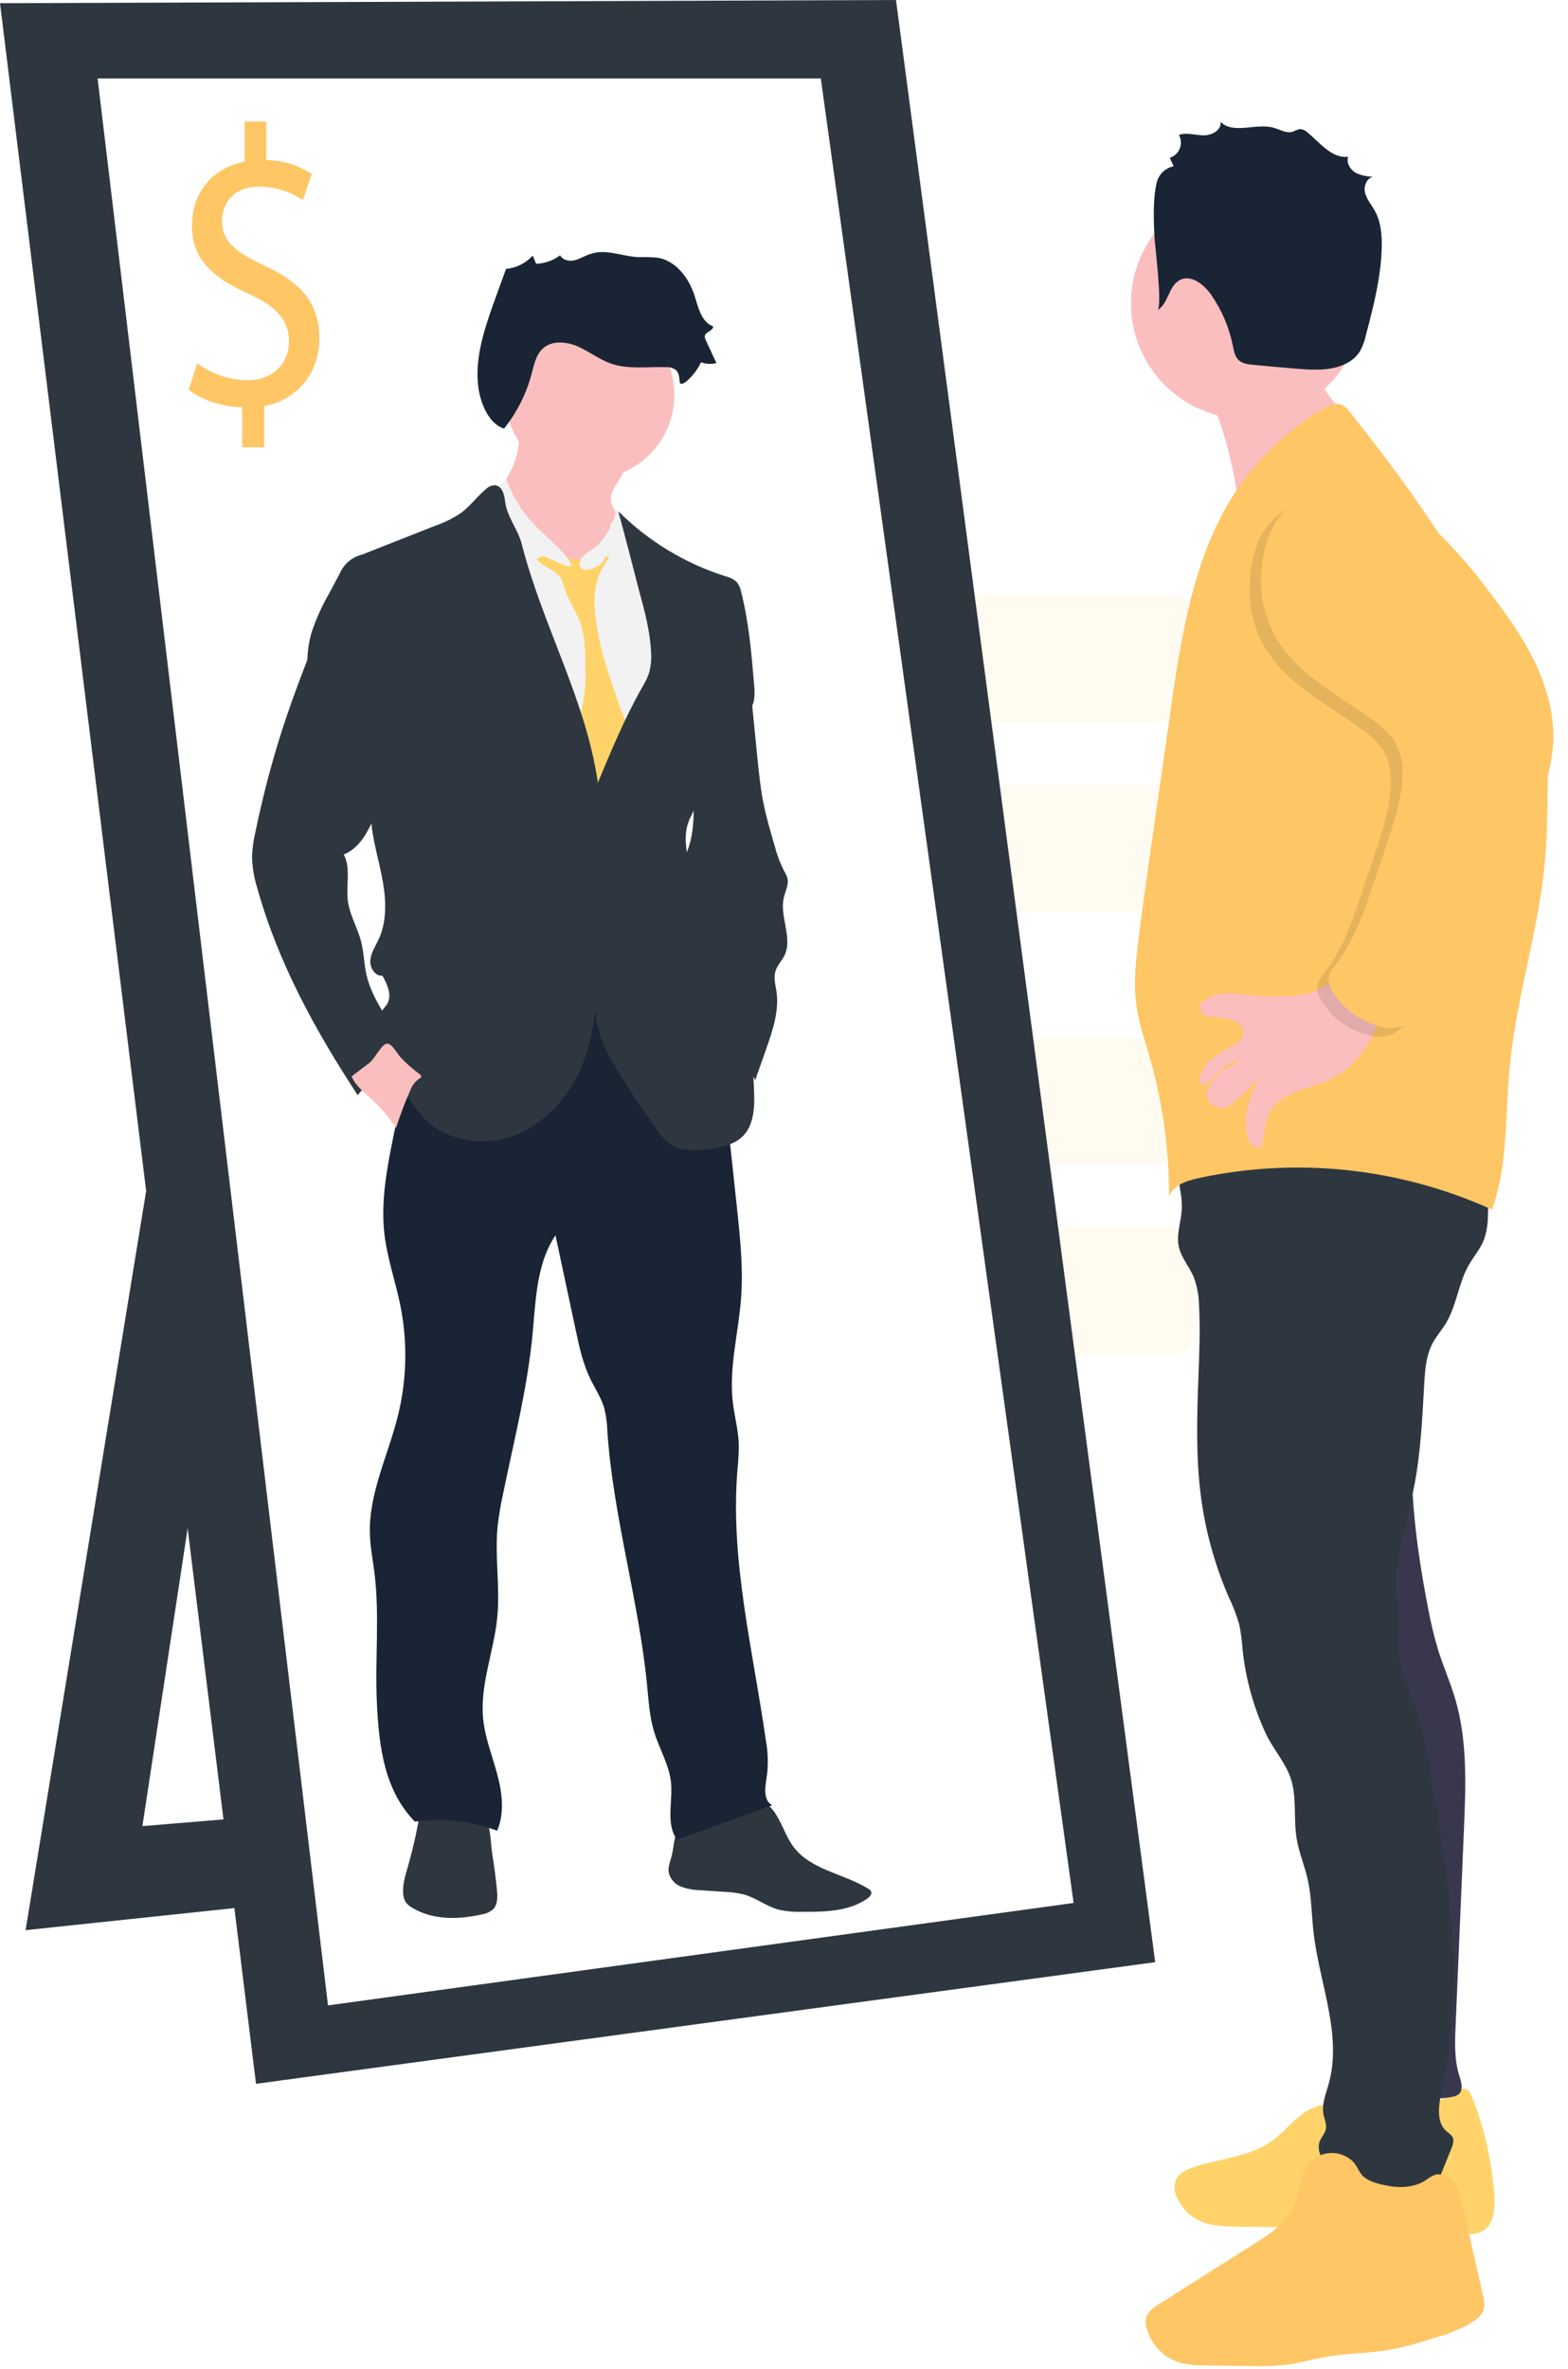 <svg width="490" height="740" viewBox="0 0 490 740" fill="none" xmlns="http://www.w3.org/2000/svg">
<path opacity="0.1" d="M229.11 344.05H113.24C109.137 344.05 105.81 347.377 105.81 351.48V376.14C105.81 380.244 109.137 383.57 113.24 383.57H229.11C233.213 383.57 236.54 380.244 236.54 376.14V351.48C236.54 347.377 233.213 344.05 229.11 344.05Z" fill="#FFD369"/>
<path opacity="0.1" d="M365.93 383.57H250.06C245.957 383.57 242.63 386.897 242.63 391V415.66C242.63 419.764 245.957 423.09 250.06 423.09H365.93C370.033 423.09 373.36 419.764 373.36 415.66V391C373.36 386.897 370.033 383.57 365.93 383.57Z" fill="#FFD369"/>
<path opacity="0.1" d="M229.11 292.76H113.24C109.137 292.76 105.81 296.087 105.81 300.19V324.85C105.81 328.953 109.137 332.28 113.24 332.28H229.11C233.213 332.28 236.54 328.953 236.54 324.85V300.19C236.54 296.087 233.213 292.76 229.11 292.76Z" fill="#FFD369"/>
<path opacity="0.1" d="M365.93 324.29H250.06C245.957 324.29 242.63 327.617 242.63 331.72V356.38C242.63 360.484 245.957 363.81 250.06 363.81H365.93C370.033 363.81 373.36 360.484 373.36 356.38V331.72C373.36 327.617 370.033 324.29 365.93 324.29Z" fill="#FFD369"/>
<path opacity="0.1" d="M229.11 205.71H113.24C109.137 205.71 105.81 209.037 105.81 213.14V237.8C105.81 241.903 109.137 245.23 113.24 245.23H229.11C233.213 245.23 236.54 241.903 236.54 237.8V213.14C236.54 209.037 233.213 205.71 229.11 205.71Z" fill="#FFD369"/>
<path opacity="0.1" d="M365.93 245.24H250.06C245.957 245.24 242.63 248.567 242.63 252.67V277.33C242.63 281.433 245.957 284.76 250.06 284.76H365.93C370.033 284.76 373.36 281.433 373.36 277.33V252.67C373.36 248.567 370.033 245.24 365.93 245.24Z" fill="#FFD369"/>
<path opacity="0.1" d="M229.11 146.43H113.24C109.137 146.43 105.81 149.757 105.81 153.86V178.52C105.81 182.623 109.137 185.95 113.24 185.95H229.11C233.213 185.95 236.54 182.623 236.54 178.52V153.86C236.54 149.757 233.213 146.43 229.11 146.43Z" fill="#FFD369"/>
<path opacity="0.1" d="M365.93 185.95H250.06C245.957 185.95 242.63 189.277 242.63 193.38V218.04C242.63 222.143 245.957 225.47 250.06 225.47H365.93C370.033 225.47 373.36 222.143 373.36 218.04V193.38C373.36 189.277 370.033 185.95 365.93 185.95Z" fill="#FFD369"/>
<path d="M54 321L8 603L216 581L207 557L44.5 570.5L82.5 320.5L54 321Z" fill="#2E3740"/>
<path d="M0 1L280 0L361 613L80 651L0 1Z" fill="#2E3740"/>
<path d="M30.5 24.5H256.5L335.5 594.5L102.5 626.5L30.5 24.5Z" fill="white"/>
<path d="M243.64 568.86C245.06 571.58 246.12 574.52 247.97 576.97C253.37 584.19 263.62 585.32 271.31 590.03C271.695 590.225 272.012 590.532 272.22 590.91C272.57 591.74 271.79 592.61 271.04 593.13C265.21 597.22 257.56 597.31 250.43 597.26C248.034 597.345 245.637 597.117 243.3 596.58C239.53 595.58 236.3 592.95 232.58 591.88C230.651 591.398 228.677 591.12 226.69 591.05L218.88 590.52C216.801 590.49 214.742 590.108 212.79 589.39C211.818 589.018 210.955 588.405 210.284 587.61C209.612 586.814 209.153 585.861 208.95 584.84C208.73 583.18 209.44 581.57 209.86 579.95C210.86 576.11 210.55 571.47 213.54 568.85C214.772 567.907 216.185 567.226 217.69 566.85C223.125 565.018 228.673 563.542 234.3 562.43C238.93 561.52 241.59 564.92 243.64 568.86Z" fill="#2E3740"/>
<path d="M155.3 590.49C155.5 592.62 155.56 595.06 154.02 596.55C153.061 597.346 151.903 597.865 150.67 598.05C143.28 599.77 135.04 599.89 128.61 595.87C127.941 595.488 127.351 594.982 126.87 594.38C126.334 593.56 126.03 592.609 125.99 591.63C125.76 588.8 126.63 586.01 127.42 583.28C129.289 576.802 130.709 570.203 131.67 563.53C131.75 562.98 150.54 566.53 151.79 568.39C153.36 570.69 153.37 576.21 153.79 578.95C154.423 582.777 154.927 586.623 155.3 590.49Z" fill="#2E3740"/>
<path d="M225.24 330.27L230.24 376.76C231.24 386.26 232.29 395.81 231.6 405.34C230.8 416.34 227.72 427.34 229.02 438.24C229.53 442.48 230.69 446.64 230.86 450.91C230.892 453.749 230.748 456.588 230.43 459.41C228.17 487.62 235.32 515.61 239.32 543.62C239.963 547.075 240.105 550.605 239.74 554.1C239.22 557.65 238.18 562.31 241.34 563.99L211.66 574.75C207.87 570 210.38 562.61 209.66 556.58C209 551.15 206.02 546.31 204.43 541.08C202.99 536.38 202.69 531.43 202.22 526.55C199.63 499.98 191.68 474.1 189.82 447.47C189.76 444.898 189.425 442.34 188.82 439.84C187.82 436.53 185.82 433.64 184.36 430.53C182.12 425.86 181.02 420.74 179.94 415.68L173.59 385.93C167.17 395.49 167.43 407.93 166.16 419.39C164.38 435.39 160.4 451.12 157.16 466.92C156.407 470.32 155.843 473.758 155.47 477.22C154.63 486.49 156.3 495.85 155.41 505.11C154.41 515.84 149.9 526.31 150.99 537.04C151.59 542.98 153.87 548.6 155.41 554.36C156.95 560.12 157.71 566.44 155.36 571.93C147.147 568.914 138.324 567.94 129.65 569.09C120.12 559.34 118.43 545.74 117.78 532.09C117.13 518.44 118.7 504.77 117 491.25C116.5 487.25 115.72 483.35 115.59 479.36C115.17 466.57 121.32 454.6 124.38 442.17C127.134 430.98 127.397 419.322 125.15 408.02C123.65 400.55 121.07 393.3 120.15 385.73C118.9 375.12 121.02 364.43 123.15 353.95C124.58 346.88 126 339.81 127.62 332.78C129.36 325.23 131.43 317.52 136.08 311.34C143.52 301.45 156.73 297.06 169.08 298.02C181.43 298.98 192.96 304.6 203.16 311.6C211.199 316.973 218.606 323.236 225.24 330.27Z" fill="#192534"/>
<path d="M192.06 152.25C191.499 153.151 191.109 154.148 190.91 155.19C190.66 157.24 191.91 159.12 192.91 160.91C194.191 163.21 195.176 165.663 195.84 168.21C196.316 169.787 196.462 171.444 196.27 173.08C196.026 174.308 195.587 175.49 194.97 176.58C193.04 180.3 190.18 183.74 186.29 185.29C183.278 186.399 179.992 186.532 176.9 185.67C173.828 184.8 170.925 183.421 168.31 181.59C166.106 180.193 164.124 178.474 162.43 176.49C160.812 174.32 159.45 171.971 158.37 169.49C156.29 165.14 154.18 160.49 154.56 155.72C154.58 155.287 154.661 154.86 154.8 154.45C155.125 153.709 155.578 153.032 156.14 152.45C160.406 147.394 162.594 140.907 162.26 134.3L176.83 137.61C180.04 138.34 183.25 139.07 186.42 139.98C189.02 140.73 193.02 141.77 194.71 144.09C196.4 146.41 193.21 150.13 192.06 152.25Z" fill="#FBBEBE"/>
<path d="M184.26 149.77C198.885 149.77 210.74 137.915 210.74 123.29C210.74 108.666 198.885 96.81 184.26 96.81C169.636 96.81 157.78 108.666 157.78 123.29C157.78 137.915 169.636 149.77 184.26 149.77Z" fill="#FBBEBE"/>
<path d="M180 176.71C181.12 174.26 183.54 172.71 185.75 171.17C187.96 169.63 190.2 167.66 190.63 164.99C190.656 164.386 190.806 163.794 191.07 163.25C191.92 161.97 193.94 162.61 195.15 163.55C198.09 165.84 200.09 169.09 202.04 172.26C204.563 176.115 206.722 180.196 208.49 184.45C211.3 191.86 211.64 199.95 211.95 207.86C212.23 215.06 212.5 222.37 210.75 229.35C209.65 233.77 207.75 238.06 207.64 242.61C207.31 259.14 201.57 274.94 201.17 291.47C201.14 296.25 201.38 301.027 201.89 305.78L202.83 316.51C188.29 315.677 173.79 314.4 159.33 312.68C158.91 307.74 157.5 302.95 156.21 298.17C150.928 278.628 147.542 258.622 146.1 238.43C145.33 227.71 144.54 217.03 143.35 206.35C142.28 196.64 140.18 186.87 141.44 177.18C142.099 172.776 143.485 168.511 145.54 164.56C146.19 162.986 147.307 161.649 148.74 160.73C149.456 160.384 150.217 160.138 151 160C153.267 159.541 155.568 159.27 157.88 159.19C158.445 159.142 159.014 159.197 159.56 159.35C160.534 159.836 161.334 160.611 161.85 161.57C166.305 168.268 172.611 173.528 180 176.71V176.71Z" fill="#F2F2F2"/>
<path d="M167.72 174.59C169.58 177.25 173.52 177.88 175.24 180.59C175.819 181.723 176.259 182.921 176.55 184.16C177.6 187.51 179.72 190.42 181.01 193.69C182.87 198.39 182.92 203.59 182.94 208.64C183.123 212.663 182.814 216.692 182.02 220.64C181.42 223.11 180.44 225.46 179.72 227.9C178.497 232.049 178.043 236.387 178.38 240.7C178.38 241.632 178.629 242.546 179.1 243.35C179.778 244.153 180.664 244.755 181.66 245.09C184.59 246.38 187.66 247.7 190.86 247.4C191.516 247.379 192.152 247.167 192.69 246.79C193.061 246.452 193.366 246.049 193.59 245.6L195.59 242.22C197.4 239.13 199.29 235.67 198.59 232.14C198.082 230.318 197.317 228.577 196.32 226.97C195.042 224.361 193.952 221.664 193.06 218.9C189.87 209.73 186.64 200.43 185.92 190.75C185.497 187.066 185.907 183.334 187.12 179.83C188.059 177.673 189.24 175.63 190.64 173.74C190.323 173.315 189.885 172.997 189.383 172.827C188.881 172.657 188.339 172.644 187.83 172.79C186.824 173.101 185.85 173.506 184.92 174C181.98 175.24 178.72 174.79 175.75 173.94C174.59 173.6 172.75 172.44 171.55 172.52C171.14 172.57 167.79 174.71 167.72 174.59Z" fill="#FFD369"/>
<path d="M191.13 174.48C190.53 174 189.6 173.56 189.07 174.12C188.892 174.363 188.763 174.638 188.69 174.93C188.17 176.33 186.64 177.02 185.25 177.56C183.86 178.1 182.36 178.4 181.52 177.37C181.255 176.969 181.125 176.494 181.148 176.014C181.171 175.534 181.347 175.073 181.65 174.7C182.265 173.959 183.007 173.333 183.84 172.85C188.44 169.603 191.573 164.673 192.56 159.13C193.85 160.155 194.704 161.631 194.95 163.26C195.28 164.85 195.32 166.49 195.65 168.08C196.14 170.36 197.23 172.49 197.48 174.8C197.61 176.03 197.48 177.27 197.48 178.5C197.525 179.703 197.665 180.9 197.9 182.08C195.56 179.6 193.91 176.69 191.13 174.48Z" fill="#F2F2F2"/>
<path d="M170.89 167.69C169.89 166.74 168.89 165.84 167.89 164.87C163.502 160.587 160.188 155.327 158.22 149.52C156.94 150.52 155.53 151.84 155.5 153.52C155.614 154.709 156.073 155.838 156.82 156.77C160.602 162.725 163.098 169.404 164.15 176.38C164.69 175.536 165.439 174.845 166.323 174.374C167.207 173.903 168.198 173.667 169.2 173.69C170.78 173.69 177.87 177.89 178.38 176.83C179.13 175.17 172.09 168.82 170.89 167.69Z" fill="#F2F2F2"/>
<path d="M193.22 159.73C202.627 169.094 214.142 176.066 226.8 180.06C228.058 180.334 229.225 180.927 230.19 181.78C230.911 182.68 231.395 183.745 231.6 184.88C234.04 194.42 234.86 204.29 235.67 214.1C235.882 215.722 235.848 217.368 235.57 218.98C234.98 221.6 233.12 223.72 231.29 225.69C225.55 231.84 219 238.27 218.03 246.63C217.956 248.242 217.765 249.846 217.46 251.43C216.96 253.29 215.85 254.93 215.17 256.74C211.83 265.65 219.38 276.44 214.78 284.74C217.27 289.524 218.978 294.676 219.84 300C219.994 302.018 220.456 304.001 221.21 305.88C222.58 308.74 225.4 310.56 227.62 312.88C234.39 319.82 235.22 330.44 235.62 340.13C235.87 345.59 235.79 351.86 231.62 355.44C229.21 357.53 225.92 358.21 222.77 358.73C218.58 359.43 214.02 359.93 210.31 357.86C207.65 356.38 205.84 353.79 204.11 351.29C200.83 346.52 197.54 341.76 194.43 336.87C189.51 329.16 184.87 320.35 186.29 311.31C185.89 320.56 183.94 329.88 179.4 337.94C174.86 346 167.55 352.73 158.68 355.39C149.81 358.05 139.44 356.17 132.83 349.69C130.672 347.468 128.819 344.97 127.32 342.26C123.557 335.817 120.812 328.831 119.18 321.55C118.75 319.66 118.43 317.55 119.38 315.86C119.83 315.06 120.52 314.43 120.99 313.64C122.57 310.95 121.05 307.56 119.52 304.82C117.19 305.04 115.52 302.3 115.73 299.96C115.94 297.62 117.34 295.59 118.33 293.46C121.23 287.18 120.59 279.87 119.19 273.1C117.79 266.33 115.7 259.6 115.86 252.69C116.03 245.38 110.77 238.8 106.76 232.69C104.52 229.25 101.91 226.05 99.96 222.44C95.894 214.843 94.954 205.959 97.34 197.68C98.74 193.429 100.577 189.333 102.82 185.46L106.12 179.27C106.734 177.791 107.688 176.477 108.904 175.435C110.12 174.393 111.564 173.651 113.12 173.27L135.95 164.27C138.869 163.273 141.641 161.887 144.19 160.15C146.98 158.05 149.06 155.15 151.72 152.91C152.108 152.503 152.573 152.177 153.088 151.952C153.603 151.727 154.158 151.608 154.72 151.6C156.86 151.79 157.62 154.49 157.84 156.6C158.34 161.32 161.84 165.32 163.03 169.91C169.47 195.26 183.1 218.64 186.84 244.52C191.04 234.43 195.24 224.32 200.62 214.82C201.469 213.456 202.182 212.013 202.75 210.51C203.396 208.343 203.636 206.075 203.46 203.82C203.19 197.31 201.46 190.95 199.75 184.66C197.53 176.1 195.53 168.21 193.22 159.73Z" fill="#2E3740"/>
<path d="M236.73 237.19C237.17 241.45 237.6 245.72 238.39 249.93C239.31 254.8 240.71 259.56 242.1 264.32C242.779 266.996 243.751 269.588 245 272.05C245.453 272.765 245.812 273.534 246.07 274.34C246.56 276.34 245.44 278.34 244.96 280.34C243.52 286.34 247.84 293.01 245.12 298.54C244.3 300.22 242.87 301.61 242.33 303.41C241.7 305.48 242.33 307.69 242.66 309.83C243.51 315.83 241.46 321.93 239.44 327.7L236 337.44C232.86 331.6 229.69 325.7 225.35 320.69C223.8 318.89 222.11 317.22 220.68 315.32C218.548 312.334 216.863 309.053 215.68 305.58C212.627 297.328 210.883 288.65 210.51 279.86C210.262 277.361 210.552 274.838 211.36 272.46C212.022 271.085 212.763 269.749 213.58 268.46C216.26 263.63 216.81 257.91 216.76 252.39C216.71 246.87 216.12 241.33 216.76 235.84C217.282 231.256 218.638 226.806 220.76 222.71C222.012 220.057 223.872 217.738 226.19 215.94C227.92 214.645 230.03 213.959 232.19 213.99C235.46 214.18 234.71 216.99 234.99 219.7L236.73 237.19Z" fill="#2E3740"/>
<path d="M89.64 223.58C87.6 229.58 85.76 235.633 84.12 241.74C82.52 247.74 81.09 253.773 79.83 259.84C79.183 262.507 78.821 265.236 78.75 267.98C78.878 271.175 79.426 274.338 80.38 277.39C86.82 300.6 98.56 322.01 111.78 342.14C115.558 337.429 120.044 333.333 125.08 330C125.492 329.756 125.836 329.412 126.08 329C126.207 328.611 126.244 328.199 126.188 327.793C126.133 327.388 125.986 327.001 125.76 326.66C122.11 319.18 116.33 312.59 114.51 304.46C113.75 301.08 113.72 297.56 112.86 294.2C111.75 289.85 109.27 285.87 108.7 281.41C108.09 276.55 109.7 271.25 107.42 266.94C112.07 265.13 114.76 260.34 116.73 255.75C118.835 251.054 120.34 246.112 121.21 241.04C122.579 231.316 120.676 221.413 115.8 212.89C113.418 208.638 110.362 204.802 106.75 201.53C105.56 200.46 102.75 197.39 101.02 197.42C98.71 197.47 97.97 201.21 97.31 202.89C94.64 209.75 92 216.62 89.64 223.58Z" fill="#2E3740"/>
<path d="M131.06 335.51C131.36 335.73 131.7 336.03 131.62 336.39C131.54 336.75 131.25 336.84 130.99 336.99C129.638 337.949 128.629 339.316 128.11 340.89C126.448 344.635 124.999 348.471 123.77 352.38C121.532 349.027 118.9 345.955 115.93 343.23C113.65 341.13 111.1 339.14 109.88 336.3C109.88 336.22 115.12 332.35 115.6 331.93C117.07 330.62 118.92 326.99 120.44 326.19C122.16 325.29 123.8 328.82 125.11 330.24C126.912 332.191 128.905 333.957 131.06 335.51V335.51Z" fill="#FBBEBE"/>
<path d="M212.38 119.15C212.31 117.84 212.14 116.39 211.14 115.54C210.262 114.933 209.205 114.64 208.14 114.71C202.31 114.52 196.28 115.5 190.78 113.54C187.16 112.25 184.07 109.77 180.54 108.23C177.01 106.69 172.49 106.28 169.64 108.87C167.48 110.87 166.89 113.94 166.14 116.77C164.489 123.016 161.549 128.848 157.51 133.89C154.8 133.05 152.86 130.63 151.61 128.09C147.36 119.43 149.45 109.09 152.47 99.91C153.47 96.83 154.58 93.78 155.69 90.74L158.13 84.02C161.333 83.706 164.308 82.225 166.49 79.86L167.54 82.41C170.252 82.312 172.869 81.388 175.04 79.76C175.88 81.34 178.04 81.76 179.79 81.25C181.54 80.74 183.05 79.76 184.79 79.25C189.44 77.75 194.4 80.06 199.28 80.32C201.345 80.27 203.411 80.33 205.47 80.5C211.23 81.43 215.3 86.85 217.06 92.41C218.23 96.11 219.2 100.66 222.85 101.97C222.93 103.37 220.45 103.64 220.24 104.97C220.215 105.413 220.319 105.854 220.54 106.24L223.89 113.43C222.289 113.832 220.604 113.748 219.05 113.19C217.54 116.74 212.53 121.86 212.38 119.15Z" fill="#192534"/>
<path d="M382.14 134.8C383.837 140.283 385.174 145.872 386.14 151.53C386.86 155.77 387.28 160.48 384.85 164.02C394.11 150.09 403.78 135.74 417.85 126.75C414.985 123.643 412.805 119.969 411.453 115.965C410.1 111.961 409.605 107.718 410 103.51C410.08 102.67 398.45 107.06 397.56 107.56C393.48 109.83 389.74 112.65 385.76 115.08C383.7 116.33 375.12 119.29 375.04 121.08C375.04 122.23 378.45 125.75 379.09 126.96C380.346 129.474 381.367 132.098 382.14 134.8Z" fill="#FBBEBE"/>
<path d="M425.17 660.18C422.884 658.57 420.204 657.608 417.415 657.397C414.627 657.185 411.833 657.733 409.33 658.98C404.8 661.32 401.75 665.75 397.63 668.75C390.55 673.89 381.2 674.3 372.91 677.08C370.71 677.82 368.37 678.92 367.44 681.08C367.128 681.988 367.004 682.95 367.074 683.907C367.145 684.864 367.409 685.798 367.85 686.65C369.236 689.739 371.664 692.242 374.71 693.72C378.43 695.5 382.71 695.58 386.83 695.63L422.63 696.05C433.63 696.18 444.7 696.31 455.63 697.68C458.18 698 460.94 698.35 463.19 697.1C466.85 695.1 467.27 690.04 466.99 685.87C466.253 675.305 463.892 664.916 459.99 655.07C459.56 653.98 458.99 652.74 457.78 652.54C456.921 652.501 456.077 652.771 455.4 653.3C445.3 659.3 432.51 662.69 421.77 657.89" fill="#FFD369"/>
<path d="M443.09 431.78C439.09 455.01 441.7 478.88 446.2 502.01C447.029 506.615 448.12 511.17 449.47 515.65C451.08 520.75 453.25 525.65 454.76 530.78C458.6 543.78 458.06 557.68 457.49 571.25L454.87 633C454.65 638.18 454.45 643.48 456.01 648.42C456.64 650.42 457.41 652.92 455.82 654.27C455.198 654.717 454.471 654.996 453.71 655.08C446.555 656.398 439.164 655.29 432.71 651.93L432 589.55C431.78 570.32 431.55 551.01 428.59 532.02C426.24 516.92 422.16 502.02 421.89 486.74C421.61 470.74 425.53 454.95 429.53 439.44C430.39 436.12 433.53 433.69 436.11 431.44C437.01 430.552 438.106 429.888 439.31 429.5C440.51 429.17 442.35 430.77 443.09 431.78Z" fill="#3F3D56"/>
<path opacity="0.1" d="M443.09 431.78C439.09 455.01 441.7 478.88 446.2 502.01C447.029 506.615 448.12 511.17 449.47 515.65C451.08 520.75 453.25 525.65 454.76 530.78C458.6 543.78 458.06 557.68 457.49 571.25L454.87 633C454.65 638.18 454.45 643.48 456.01 648.42C456.64 650.42 457.41 652.92 455.82 654.27C455.198 654.717 454.471 654.996 453.71 655.08C446.555 656.398 439.164 655.29 432.71 651.93L432 589.55C431.78 570.32 431.55 551.01 428.59 532.02C426.24 516.92 422.16 502.02 421.89 486.74C421.61 470.74 425.53 454.95 429.53 439.44C430.39 436.12 433.53 433.69 436.11 431.44C437.01 430.552 438.106 429.888 439.31 429.5C440.51 429.17 442.35 430.77 443.09 431.78Z" fill="black"/>
<path d="M368 359.18C366.52 365.27 369.66 371.58 369.31 377.84C369.11 381.63 367.62 385.41 368.31 389.13C369 392.85 371.66 395.65 373.08 399.06C374.116 401.908 374.663 404.91 374.7 407.94C375.11 415.42 374.78 422.94 374.5 430.39C374.03 442.89 373.68 455.46 375.33 467.85C376.767 478.584 379.685 489.067 384 499C385.308 501.702 386.388 504.508 387.23 507.39C387.783 510.075 388.15 512.795 388.33 515.53C389.281 524.426 391.668 533.109 395.4 541.24C397.95 546.81 402.4 551.24 403.81 557.15C405.15 562.81 404.25 568.78 405.22 574.51C405.93 578.76 407.66 582.78 408.62 586.98C409.87 592.41 409.84 598.04 410.47 603.58C412.27 619.58 419.54 635.58 415.2 651.1C414.33 654.22 412.98 657.39 413.59 660.57C413.89 662.13 414.65 663.67 414.31 665.22C414.03 666.54 413.01 667.56 412.49 668.81C411.49 671.15 412.55 673.93 414.33 675.74C416.229 677.427 418.436 678.731 420.83 679.58C428.2 682.73 435.83 685.93 443.83 685.86C444.801 685.912 445.771 685.734 446.66 685.34C448.1 684.59 448.81 682.96 449.42 681.46L453.52 671.32C454.02 670.09 454.52 668.65 453.83 667.51C453.35 666.885 452.768 666.344 452.11 665.91C448.8 663.12 449.55 657.91 450.43 653.72C452.678 642.958 453.923 632.012 454.15 621.02C454.59 599.1 450.98 577.31 447.38 555.68C446.13 548.17 444.87 540.61 442.38 533.41C439.89 526.21 436.22 519.28 436.82 511.8C437.46 503.72 435.36 495.25 436.82 487.28C438.28 479.31 440.59 471.51 442.08 463.55C444.01 453.22 444.49 442.69 445.08 432.21C445.33 427.93 445.65 423.51 447.65 419.71C448.82 417.49 450.52 415.59 451.83 413.44C455.21 407.85 455.75 400.92 458.98 395.24C460.51 392.55 462.62 390.18 463.74 387.3C464.526 385.028 464.938 382.644 464.96 380.24C465.277 374.205 464.942 368.153 463.96 362.19C446.937 353.528 428.058 349.148 408.96 349.43C401.65 349.55 394.26 350.29 387.4 352.82C380.86 355.25 374.9 358.66 368 359.18Z" fill="#2E3740"/>
<path d="M409 676C406.06 679.66 406.26 684.89 404.38 689.2C402.1 694.43 397.02 697.78 392.2 700.83L362.2 719.83C360.56 720.83 358.8 722.06 358.2 723.92C357.915 725.107 357.967 726.351 358.35 727.51C359.066 730.019 360.401 732.308 362.232 734.168C364.063 736.027 366.332 737.396 368.83 738.15C371.485 738.783 374.212 739.062 376.94 738.98L390.43 739.16C394.54 739.321 398.655 739.16 402.74 738.68C406.48 738.14 410.12 737.07 413.84 736.39C420.61 735.16 427.57 735.27 434.35 734.08C438.502 733.264 442.602 732.205 446.63 730.91C451.53 729.44 456.52 727.91 460.72 725C461.876 724.296 462.814 723.286 463.43 722.08C464.14 720.43 463.75 718.54 463.35 716.79L456.91 688.49C456.547 686.133 455.688 683.881 454.39 681.88C452.96 679.98 450.39 678.72 448.16 679.53C447.24 679.949 446.371 680.473 445.57 681.09C442.27 683.26 438.04 683.62 434.14 682.94C431.62 682.49 428.29 681.8 426.26 680.13C424.72 678.86 424.26 676.89 422.95 675.45C422.032 674.507 420.925 673.767 419.702 673.279C418.48 672.791 417.168 672.566 415.852 672.618C414.537 672.67 413.247 672.998 412.067 673.58C410.886 674.163 409.841 674.987 409 676Z" fill="#FEC665"/>
<path d="M389.55 130.9C409.504 130.9 425.68 114.724 425.68 94.77C425.68 74.816 409.504 58.64 389.55 58.64C369.596 58.64 353.42 74.816 353.42 94.77C353.42 114.724 369.596 130.9 389.55 130.9Z" fill="#FBBEBE"/>
<path d="M361.68 96.89C365.14 94.95 365.14 89.36 368.68 87.5C372.22 85.64 376.24 88.87 378.51 92.13C381.819 96.904 384.116 102.305 385.26 108C385.58 109.62 385.88 111.39 387.1 112.52C388.32 113.65 389.92 113.79 391.48 113.95C396.047 114.403 400.62 114.817 405.2 115.19C410.3 115.6 415.68 115.93 420.31 113.74C422.137 112.923 423.707 111.623 424.85 109.98C425.766 108.402 426.421 106.687 426.79 104.9C429.18 95.81 431.59 86.61 431.79 77.21C431.87 73.33 431.53 69.31 429.66 65.91C428.57 63.91 426.97 62.17 426.52 59.97C426.07 57.77 427.52 54.97 429.8 55.21C427.739 55.295 425.686 54.905 423.8 54.07C421.99 53.07 420.65 50.92 421.29 48.96C416.21 49.61 412.51 44.59 408.55 41.34C407.906 40.702 407.037 40.342 406.13 40.34C405.434 40.514 404.762 40.772 404.13 41.11C402.13 41.81 400.04 40.48 397.99 39.9C392.49 38.36 385.5 42.08 381.42 38.08C381.81 40.63 378.68 42.34 376.1 42.29C373.52 42.24 370.86 41.29 368.42 42.15C368.773 42.796 368.98 43.513 369.024 44.248C369.068 44.983 368.95 45.719 368.676 46.404C368.403 47.088 367.982 47.703 367.443 48.205C366.905 48.708 366.261 49.085 365.56 49.31L366.77 51.95C365.523 52.199 364.371 52.792 363.443 53.661C362.516 54.531 361.85 55.642 361.52 56.87C360.19 62.12 360.52 69.58 360.84 74.98C361 77.35 363.31 96 361.68 96.89Z" fill="#192534"/>
<g filter="url(#filter0_d)">
<path d="M392.51 141.34C374.36 161.75 369.74 190.48 365.87 217.53L360.17 257.47C358.69 267.83 357.17 278.19 355.88 288.58C354.98 295.69 354.14 302.91 355.12 310.01C355.89 315.61 357.76 321.01 359.32 326.4C363.379 340.537 365.4 355.182 365.32 369.89C366.53 366.33 370.72 364.89 374.4 364.09C405.278 357.39 437.493 360.831 466.26 373.9C471.31 359.75 470.36 344.27 471.77 329.31C473.77 307.98 480.66 287.31 482.7 266.02C483.45 258.09 483.54 250.12 483.62 242.15C483.68 236.3 483.74 230.39 482.52 224.66C481.16 218.32 478.29 212.41 475.32 206.66C467.11 190.676 457.988 175.177 448 160.24C442.973 152.72 437.73 145.35 432.27 138.13C429.503 134.47 426.68 130.85 423.8 127.27C421.01 123.8 419.8 120.79 415.37 122.87C407 126.79 398.6 134.49 392.51 141.34Z" fill="#FEC665"/>
</g>
<path d="M402.91 311.22C398.482 311.38 394.049 311.24 389.64 310.8C386.37 310.48 383.03 310 379.84 310.8C378.453 311.149 377.155 311.786 376.03 312.67C375.613 313.041 375.314 313.526 375.168 314.064C375.022 314.603 375.037 315.172 375.21 315.703C375.383 316.234 375.707 316.702 376.142 317.052C376.577 317.401 377.105 317.616 377.66 317.67L381.08 317.97C383.25 318.16 385.51 318.38 387.2 319.97C387.894 320.595 388.335 321.452 388.44 322.38C388.65 324.71 386.63 325.98 384.82 326.95C382.247 328.158 379.867 329.742 377.76 331.65C376.11 333.244 375.073 335.368 374.83 337.65C374.822 337.853 374.868 338.055 374.963 338.235C375.058 338.415 375.199 338.567 375.371 338.675C375.544 338.784 375.741 338.845 375.945 338.853C376.148 338.861 376.35 338.815 376.53 338.72C380.53 336.72 383.14 330.79 387.53 331.78C383.537 333.044 380.117 335.675 377.87 339.21C377.316 340.054 377.063 341.061 377.152 342.066C377.242 343.072 377.669 344.018 378.363 344.751C379.058 345.484 379.98 345.96 380.979 346.104C381.979 346.247 382.997 346.048 383.87 345.54C384.52 345.159 385.148 344.742 385.75 344.29C388.724 341.882 391.388 339.114 393.68 336.05C390.48 342.8 387.24 350.7 390.92 357.41C391.103 357.779 391.39 358.087 391.745 358.296C392.1 358.506 392.508 358.608 392.92 358.59C394.08 358.47 394.42 357.38 394.61 356.42C395.21 353.33 395.36 350.07 396.88 347.32C400.4 340.94 409.08 340.32 415.69 337.21C423.62 333.53 429.05 325.61 431.24 317.15C432.006 314.683 432.14 312.063 431.63 309.53C430.16 303.84 423.14 302.53 418.63 305.28C413.1 308.79 409.89 311 402.91 311.22Z" fill="#FBBEBE"/>
<g opacity="0.1" filter="url(#filter1_d)">
<path d="M395.89 199.29C402.89 210.1 415.04 216.19 425.46 223.78C428.002 225.436 430.219 227.544 432 230C434.63 234.06 435 239.22 434.46 244C433.78 250.31 431.75 256.38 429.74 262.4L425.37 275.45C422.6 283.73 419.74 292.18 414.47 299.14C413.12 300.91 411.55 302.8 411.61 305.02C411.726 306.303 412.167 307.534 412.89 308.6C414.577 311.352 416.799 313.737 419.426 315.613C422.053 317.489 425.03 318.817 428.18 319.52C430.067 320 432.043 320 433.93 319.52C436.63 318.72 438.66 316.52 440.54 314.44C449.54 304.51 458.54 294.44 465.04 282.79C471.39 271.42 475.19 258.79 478.69 246.28C480.131 241.675 481.136 236.944 481.69 232.15C482.43 223.15 480.07 214.15 476.21 206.02C472.35 197.89 467.04 190.53 461.57 183.38C456.407 176.357 450.671 169.774 444.42 163.7C433.54 153.53 420.23 147.55 405.67 153.32C395.39 157.4 391.54 165.91 390.62 176.81C389.841 184.68 391.695 192.586 395.89 199.29V199.29Z" fill="black"/>
</g>
<g filter="url(#filter2_d)">
<path d="M399.53 196.55C406.53 207.36 418.69 213.45 429.1 221.04C431.634 222.712 433.84 224.833 435.61 227.3C438.24 231.36 438.61 236.51 438.07 241.3C437.38 247.61 435.36 253.68 433.34 259.7L428.97 272.7C426.2 280.98 423.34 289.42 418.07 296.39C416.73 298.16 415.16 300.04 415.22 302.27C415.33 303.551 415.771 304.781 416.5 305.84C418.184 308.593 420.405 310.98 423.03 312.857C425.655 314.735 428.63 316.066 431.78 316.77C433.67 317.25 435.65 317.25 437.54 316.77C440.24 315.98 442.26 313.77 444.15 311.7C453.15 301.76 462.15 291.7 468.65 280.05C475 268.68 478.8 256.05 482.3 243.53C483.745 238.929 484.75 234.201 485.3 229.41C486.04 220.41 483.68 211.41 479.83 203.27C475.98 195.13 470.66 187.78 465.19 180.63C460.01 173.644 454.26 167.098 448 161.06C437.13 150.9 423.82 144.91 409.26 150.69C398.97 154.77 395.13 163.27 394.2 174.18C393.466 182.02 395.34 189.883 399.53 196.55V196.55Z" fill="#FEC665"/>
</g>
<path d="M75.691 139.748V127.231C69.364 127.107 62.818 124.876 59 121.778L61.618 113.475C66.155 116.875 71.658 118.741 77.327 118.803C85.073 118.803 90.31 113.722 90.31 106.658C90.31 99.842 86.055 95.628 77.982 91.91C66.854 86.953 59.982 81.252 59.982 70.47C59.982 60.184 66.418 52.376 76.455 50.517V38H83.219V50.022C88.262 50.09 93.181 51.595 97.401 54.359L94.673 62.538C90.626 59.769 85.831 58.298 80.928 58.325C72.528 58.325 69.364 64.025 69.364 68.983C69.364 75.427 73.4 78.649 82.891 83.111C94.128 88.316 99.801 94.761 99.801 105.79C99.801 115.581 93.801 124.752 82.564 126.858V139.748H75.691Z" fill="#FEC665"/>
<defs>
<filter id="filter0_d" x="350.681" y="122.186" width="136.965" height="259.714" filterUnits="userSpaceOnUse" color-interpolation-filters="sRGB">
<feFlood flood-opacity="0" result="BackgroundImageFix"/>
<feColorMatrix in="SourceAlpha" type="matrix" values="0 0 0 0 0 0 0 0 0 0 0 0 0 0 0 0 0 0 127 0"/>
<feOffset dy="4"/>
<feGaussianBlur stdDeviation="2"/>
<feColorMatrix type="matrix" values="0 0 0 0 0 0 0 0 0 0 0 0 0 0 0 0 0 0 0.25 0"/>
<feBlend mode="normal" in2="BackgroundImageFix" result="effect1_dropShadow"/>
<feBlend mode="normal" in="SourceGraphic" in2="effect1_dropShadow" result="shape"/>
</filter>
<filter id="filter1_d" x="386.446" y="151.067" width="99.379" height="176.813" filterUnits="userSpaceOnUse" color-interpolation-filters="sRGB">
<feFlood flood-opacity="0" result="BackgroundImageFix"/>
<feColorMatrix in="SourceAlpha" type="matrix" values="0 0 0 0 0 0 0 0 0 0 0 0 0 0 0 0 0 0 127 0"/>
<feOffset dy="4"/>
<feGaussianBlur stdDeviation="2"/>
<feColorMatrix type="matrix" values="0 0 0 0 0 0 0 0 0 0 0 0 0 0 0 0 0 0 0.25 0"/>
<feBlend mode="normal" in2="BackgroundImageFix" result="effect1_dropShadow"/>
<feBlend mode="normal" in="SourceGraphic" in2="effect1_dropShadow" result="shape"/>
</filter>
<filter id="filter2_d" x="390.044" y="148.433" width="99.391" height="176.697" filterUnits="userSpaceOnUse" color-interpolation-filters="sRGB">
<feFlood flood-opacity="0" result="BackgroundImageFix"/>
<feColorMatrix in="SourceAlpha" type="matrix" values="0 0 0 0 0 0 0 0 0 0 0 0 0 0 0 0 0 0 127 0"/>
<feOffset dy="4"/>
<feGaussianBlur stdDeviation="2"/>
<feColorMatrix type="matrix" values="0 0 0 0 0 0 0 0 0 0 0 0 0 0 0 0 0 0 0.25 0"/>
<feBlend mode="normal" in2="BackgroundImageFix" result="effect1_dropShadow"/>
<feBlend mode="normal" in="SourceGraphic" in2="effect1_dropShadow" result="shape"/>
</filter>
</defs>
</svg>
